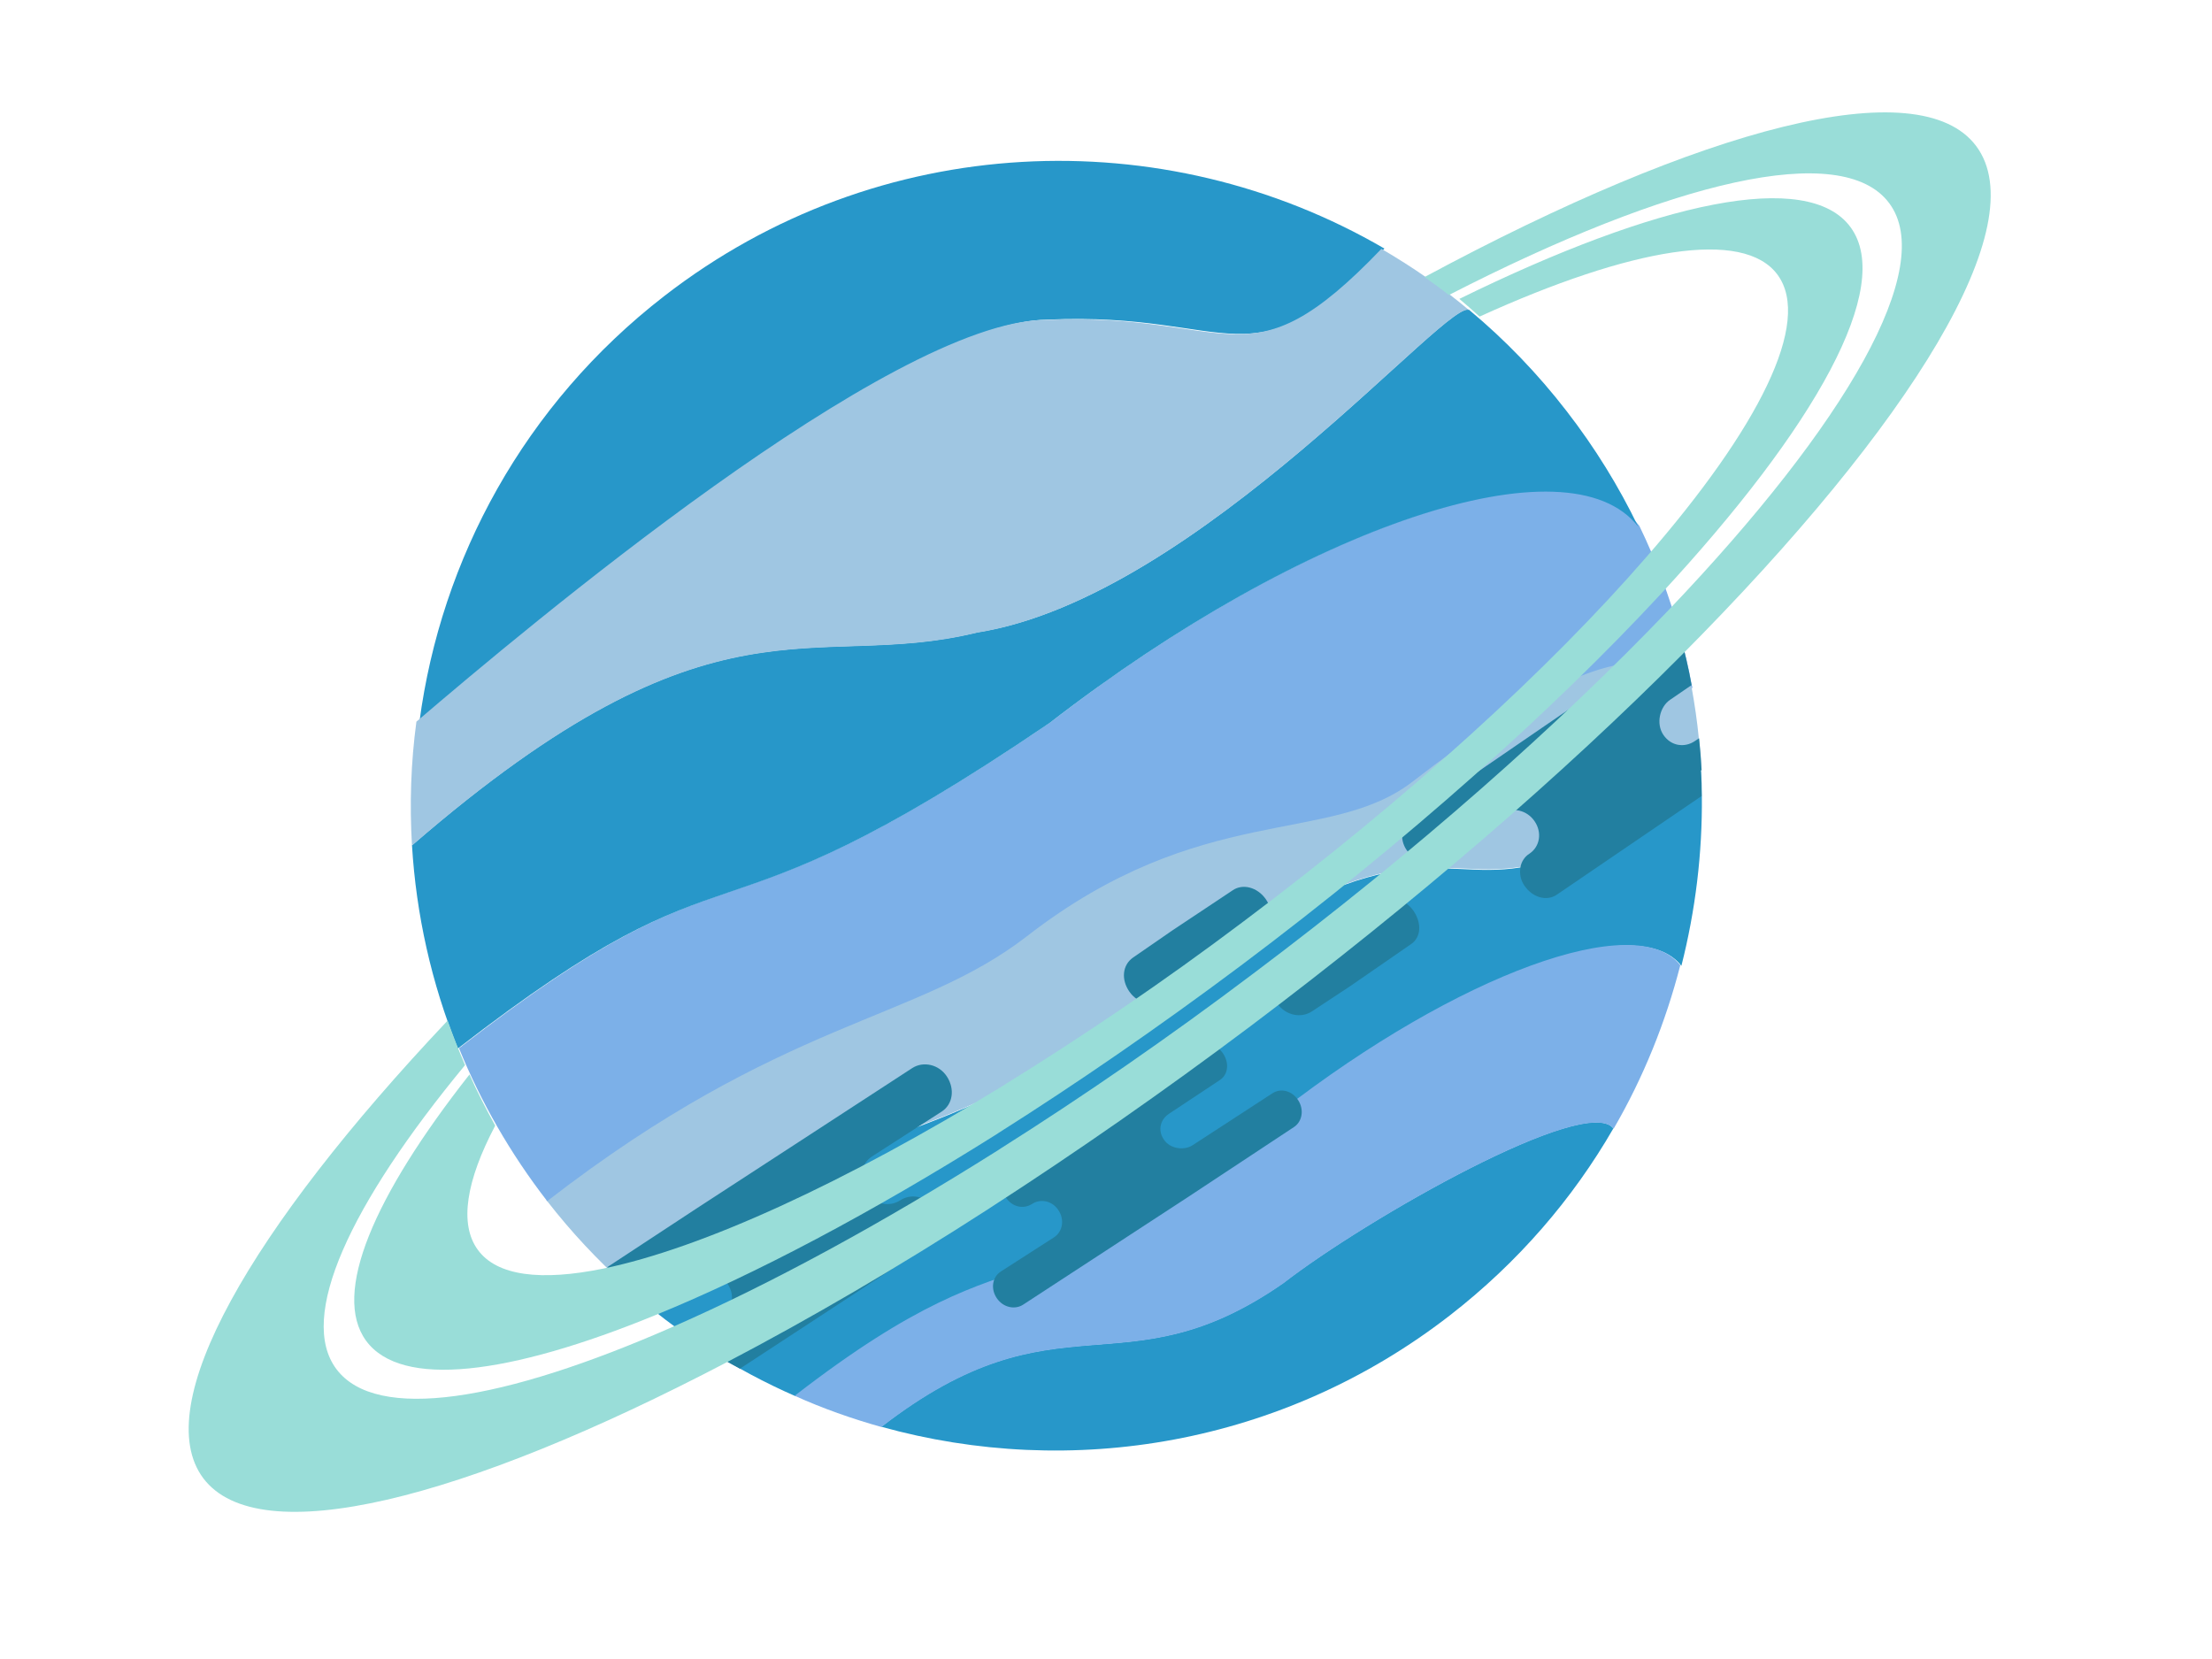<?xml version="1.0" encoding="utf-8"?>
<!-- Generator: Adobe Illustrator 23.0.1, SVG Export Plug-In . SVG Version: 6.00 Build 0)  -->
<svg version="1.1" id="Layer_1" xmlns="http://www.w3.org/2000/svg" xmlns:xlink="http://www.w3.org/1999/xlink" x="0px" y="0px"
	 viewBox="0 0 800 600" style="enable-background:new 0 0 800 600;" xml:space="preserve">
<style type="text/css">
	.st0{fill:#2797C9;}
	.st1{fill:#9FC6E2;}
	.st2{fill:#7CB0E8;}
	.st3{fill:#227FA0;}
	.st4{fill:#99DDD8;}
</style>
<path class="st0" d="M608.1,349.3c-15.8-20.4-80.4,3.2-144.3,52.7c-91.4,80.7-87.6,34.6-176,103c-22.2-9.7-43-23-61.6-39.7
	c0.1-0.1,0.2-0.2,0.3-0.3c5.6-5.3,11-10,16.3-14.2c1-0.8,1.9-1.5,2.9-2.3c0.5-0.4,1-0.7,1.4-1.1c0.1-0.1,0.2-0.2,0.3-0.2
	c53.1-39.8,92.3-28.8,167.7-85.1c1.9-1.5,3.9-2.9,5.9-4.5c83.9-60.2,97-38.7,129-43.9c13.6-2.2,30.7-9.3,58.1-29.6
	c2.3-1.7,4.7-3.5,7.1-5.4c0.2,3.1,0.3,6.1,0.3,9.2C615.7,308.6,613.2,329.2,608.1,349.3z"/>
<path class="st1" d="M615.4,278.5c-0.1,0.1-0.2,0.2-0.3,0.2c-2.4,1.9-4.8,3.7-7.1,5.4c-27.4,20.3-44.4,27.3-58,29.4
	c-31.8,5.1-45.1-16.2-128.8,43.9c-0.1,0.1-0.2,0.1-0.3,0.2c-2,1.5-4,3-5.9,4.5c-75.3,56.1-114.5,45-167.7,85.1
	c-0.1,0.1-0.2,0.2-0.3,0.2c-0.5,0.4-1,0.7-1.4,1.1c-1,0.7-1.9,1.5-2.9,2.3c-5.3,4.2-10.7,8.9-16.3,14.2l0,0
	c-10.2-9.2-19.8-19.4-28.5-30.6c-0.1-0.1-0.2-0.2-0.3-0.4c85.6-66.3,133.3-64.7,173.6-95.8c63.2-48.9,109.3-32.6,139.6-56
	c40.9-31.7,65.9-42.9,81.7-42.9c8.7,0,14.6,3.4,18.9,8.7c0.1,0.1,0.2,0.3,0.3,0.4c0,0.1,0.1,0.1,0.1,0.2c1.1,6.1,2,12.2,2.6,18.4
	C614.9,270.8,615.2,274.6,615.4,278.5z"/>
<g>
	<path class="st0" d="M464.1,464c-58.1,40.4-81.3,2.3-145.4,52c68.6,19.1,145.1,6.7,205.7-40.3c24.6-19.1,44.4-42.1,59.1-67.6
		C573.8,395.5,494.4,440.6,464.1,464z"/>
	<path class="st2" d="M318.8,516.1c64.2-49.7,87.4-11.6,145.4-52c30.2-23.4,109.6-68.5,119.4-55.9c10.8-18.6,18.8-38.5,24.1-59.1
		c-15.8-20.4-80.4,3.2-144.3,52.7c-91.4,80.7-87.6,34.6-176,103C297.6,509.4,308.1,513.1,318.8,516.1z"/>
</g>
<path class="st2" d="M612.1,249c-0.1-0.1-0.2-0.2-0.3-0.4c-0.1-0.1-0.1-0.1-0.2-0.2c-0.1-0.1-0.2-0.2-0.3-0.4
	c-4.4-5.2-10.5-8.5-19.4-8.3c-15.9,0.4-40.7,11.7-80.9,42.9c-30.2,23.4-76.4,7-139.6,56c-40.2,31.1-87.9,29.5-173.5,95.8l0,0
	c-13.4-17.3-24-35.9-31.9-55.3c105.5-81.7,84.8-30.1,214.1-118c92.5-71.6,187.7-103.4,212.8-70.9c6.1,12.6,10.9,25.6,14.6,38.8h0
	c1.7,6.2,3.2,12.4,4.3,18.6C612,248.1,612.1,248.6,612.1,249z"/>
<path class="st0" d="M378.8,115.6c68.5-3.1,73,25.4,121.9-25.7c-79.8-46.5-183.1-42.8-260.5,17.2c-50.6,39.2-80.7,95.1-88.5,153.9
	C191.1,227.3,323,116.3,378.8,115.6z"/>
<g>
	<path class="st0" d="M379.7,261.4c92.5-71.6,187.7-103.3,212.8-70.9c-7-14.5-15.6-28.5-25.9-41.8c-10.5-13.6-22.3-25.8-35-36.4
		c-5.8-7.5-97.8,103.8-178.2,116.4c-60.2,14.7-94.4-18.4-204.4,77c1.5,24.9,7,49.8,16.6,73.5C271.1,297.6,250.4,349.3,379.7,261.4z"
		/>
	<path class="st1" d="M353.4,228.8c80.4-12.7,172.4-123.9,178.2-116.4c-10.1-8.5-20.8-15.9-32-22.4c-48.9,51.1-53.3,22.6-121.8,25.7
		C322,116.3,190,227.3,150.6,261c-2,14.8-2.5,29.8-1.6,44.8C259.1,210.4,293.2,243.5,353.4,228.8z"/>
</g>
<g>
	<path class="st3" d="M342.5,389.4c2.9,4.5,2.1,10-1.9,12.6l-25.3,16.3c-4,2.6-5.1,8.4-2.1,12.8c2.9,4.5,8.4,5.6,12.4,3
		c4-2.6,9.4-1.5,12.4,3c2.9,4.5,2.5,10.2-1.5,12.8L267.6,495c-6.3-3.3-12.4-6.9-18.2-10.9l11.3-7.5c4-2.6,5.4-7.8,2.5-12.2
		c-2.9-4.5-9.6-5.4-13.6-2.8L233.6,472c-4.9-4.3-9.6-8.8-14-13.7l32.1-21.1l78.2-50.9C333.9,383.7,339.6,384.9,342.5,389.4z"/>
</g>
<g>
	<path class="st3" d="M615.1,278.7c0.2,3.1,0.3,6.1,0.3,9.2L563,323.6c-3.7,2.5-8.8,0.9-11.6-3.2c-1.5-2.1-1.9-4.5-1.5-6.7
		c0-0.1,0-0.1,0-0.2c0.4-1.9,1.5-3.7,3.3-4.8c3.7-2.5,4.6-7.6,1.8-11.7c-2.8-4.1-8.1-5.2-11.8-2.7l-23,16c-3.7,2.5-8.7,1.2-11.5-2.9
		c-2.8-4.1-1.8-9.4,1.9-11.9l71.6-49.1l9.6-6.5l0.6-0.4l15.1-10.3h0c1.7,6.2,3.2,12.4,4.3,18.6l-0.5,0.3l0,0l-7.3,5
		c-3.7,2.5-5.2,8.6-2.4,12.7c2.8,4.1,7.7,4.7,11.4,2.2l1.5-1c0.4,3.8,0.7,7.7,0.9,11.5C615.3,278.6,615.2,278.6,615.1,278.7z"/>
</g>
<path class="st3" d="M429.7,432.9l-59.6,38.9c-3,2-7.3,1.1-9.6-2.3s-1.6-7.6,1.4-9.6l19.3-12.4c3.1-2,3.9-6.4,1.6-9.8
	c-2.2-3.4-6.4-4.3-9.5-2.3c-3.1,2-7.2,1.2-9.5-2.3c-2.2-3.4-1.9-7.8,1.2-9.8l67.8-44.5c3.1-2,7.4-1.1,9.6,2.3
	c2.2,3.4,1.8,7.5-1.2,9.5l-18.4,12.2c-3.1,2-4.2,5.9-1.9,9.3c2.2,3.4,7.3,4.1,10.4,2.1l28.9-18.8c3.1-2,7.1-0.9,9.3,2.5
	c2.2,3.4,1.5,7.7-1.5,9.7L429.7,432.9L429.7,432.9z"/>
<path class="st3" d="M424,336.5l-14.2,9.8c-3.9,2.7-4.4,8-1.3,12.4c3.1,4.4,8.7,5.5,12.7,2.8l13.8-9.1l22-15.2
	c3.6-2.5,3.8-7.6,0.8-12c-3.1-4.4-8.4-5.7-12-3.2L424,336.5z"/>
<path class="st3" d="M477.4,340.7l-14.2,9.8c-3.9,2.7-4.4,8-1.3,12.4c3.1,4.4,8.7,5.5,12.7,2.8l13.8-9.1l22-15.2
	c3.6-2.5,3.8-7.6,0.8-12c-3.1-4.4-8.4-5.7-12-3.2L477.4,340.7z"/>
<path class="st4" d="M169.8,388.6c2.8,6.3,6,12.5,9.3,18.5c-10.5,19.9-13.1,35.6-6.3,44.9c6.9,9.5,22.9,11.4,45.4,6.8
	c35.5-7.3,87.2-30.9,145-66.4c0.3-0.2,0.6-0.4,0.9-0.6c27.5-17,56.5-36.6,85.7-58.6c60-45,110.7-91.5,145.6-131.7
	c40.7-46.8,60-85,47.5-102.1c-12.3-16.8-53-9.8-107.8,15.1c-2.4-2.2-4.8-4.3-7.3-6.4c71.9-35.3,126.1-47,141.5-25.9
	c15.7,21.5-12.5,72.1-68.9,132.9c-38.9,41.9-91.1,88.7-151.6,134.1c-29.8,22.3-59.3,42.6-87.6,60.5c-0.3,0.2-0.6,0.4-0.9,0.6
	c-45.2,28.4-87.4,50.7-123.2,65.3c-53.2,21.8-92,26.6-104.7,9.3C120,467.9,135.1,432.7,169.8,388.6z"/>
<path class="st4" d="M161.9,369.1c1.9,5.4,4,10.8,6.3,16.1c-41.8,50.6-60.6,91.3-46.5,110c14.4,19.1,60,11.8,122-15.5
	c34.9-15.3,74.9-37,117.4-63.8c0.3-0.2,0.6-0.4,0.9-0.6c29.6-18.7,60.4-39.9,91.4-63.3c59.1-44.4,110.5-90,150.1-131.4
	c64.3-67.4,97.1-124.1,79.7-147.2c-17.1-22.8-78.7-8-159.2,33.3c-2.9-2.3-5.8-4.4-8.8-6.5c100.5-54.1,178.8-75,199.5-47.4
	c21.2,28.3-23,100.2-106.6,184.2c-42.8,43-95.9,89-155.8,134.1c-31.7,23.8-63.2,45.7-93.7,65.4c-0.3,0.2-0.6,0.4-0.9,0.6
	c-33,21.3-64.9,39.9-94.7,55.5c-95.7,50.1-169.4,68.7-189.5,42C53.9,508.3,90.3,444.9,161.9,369.1z"/>
</svg>
